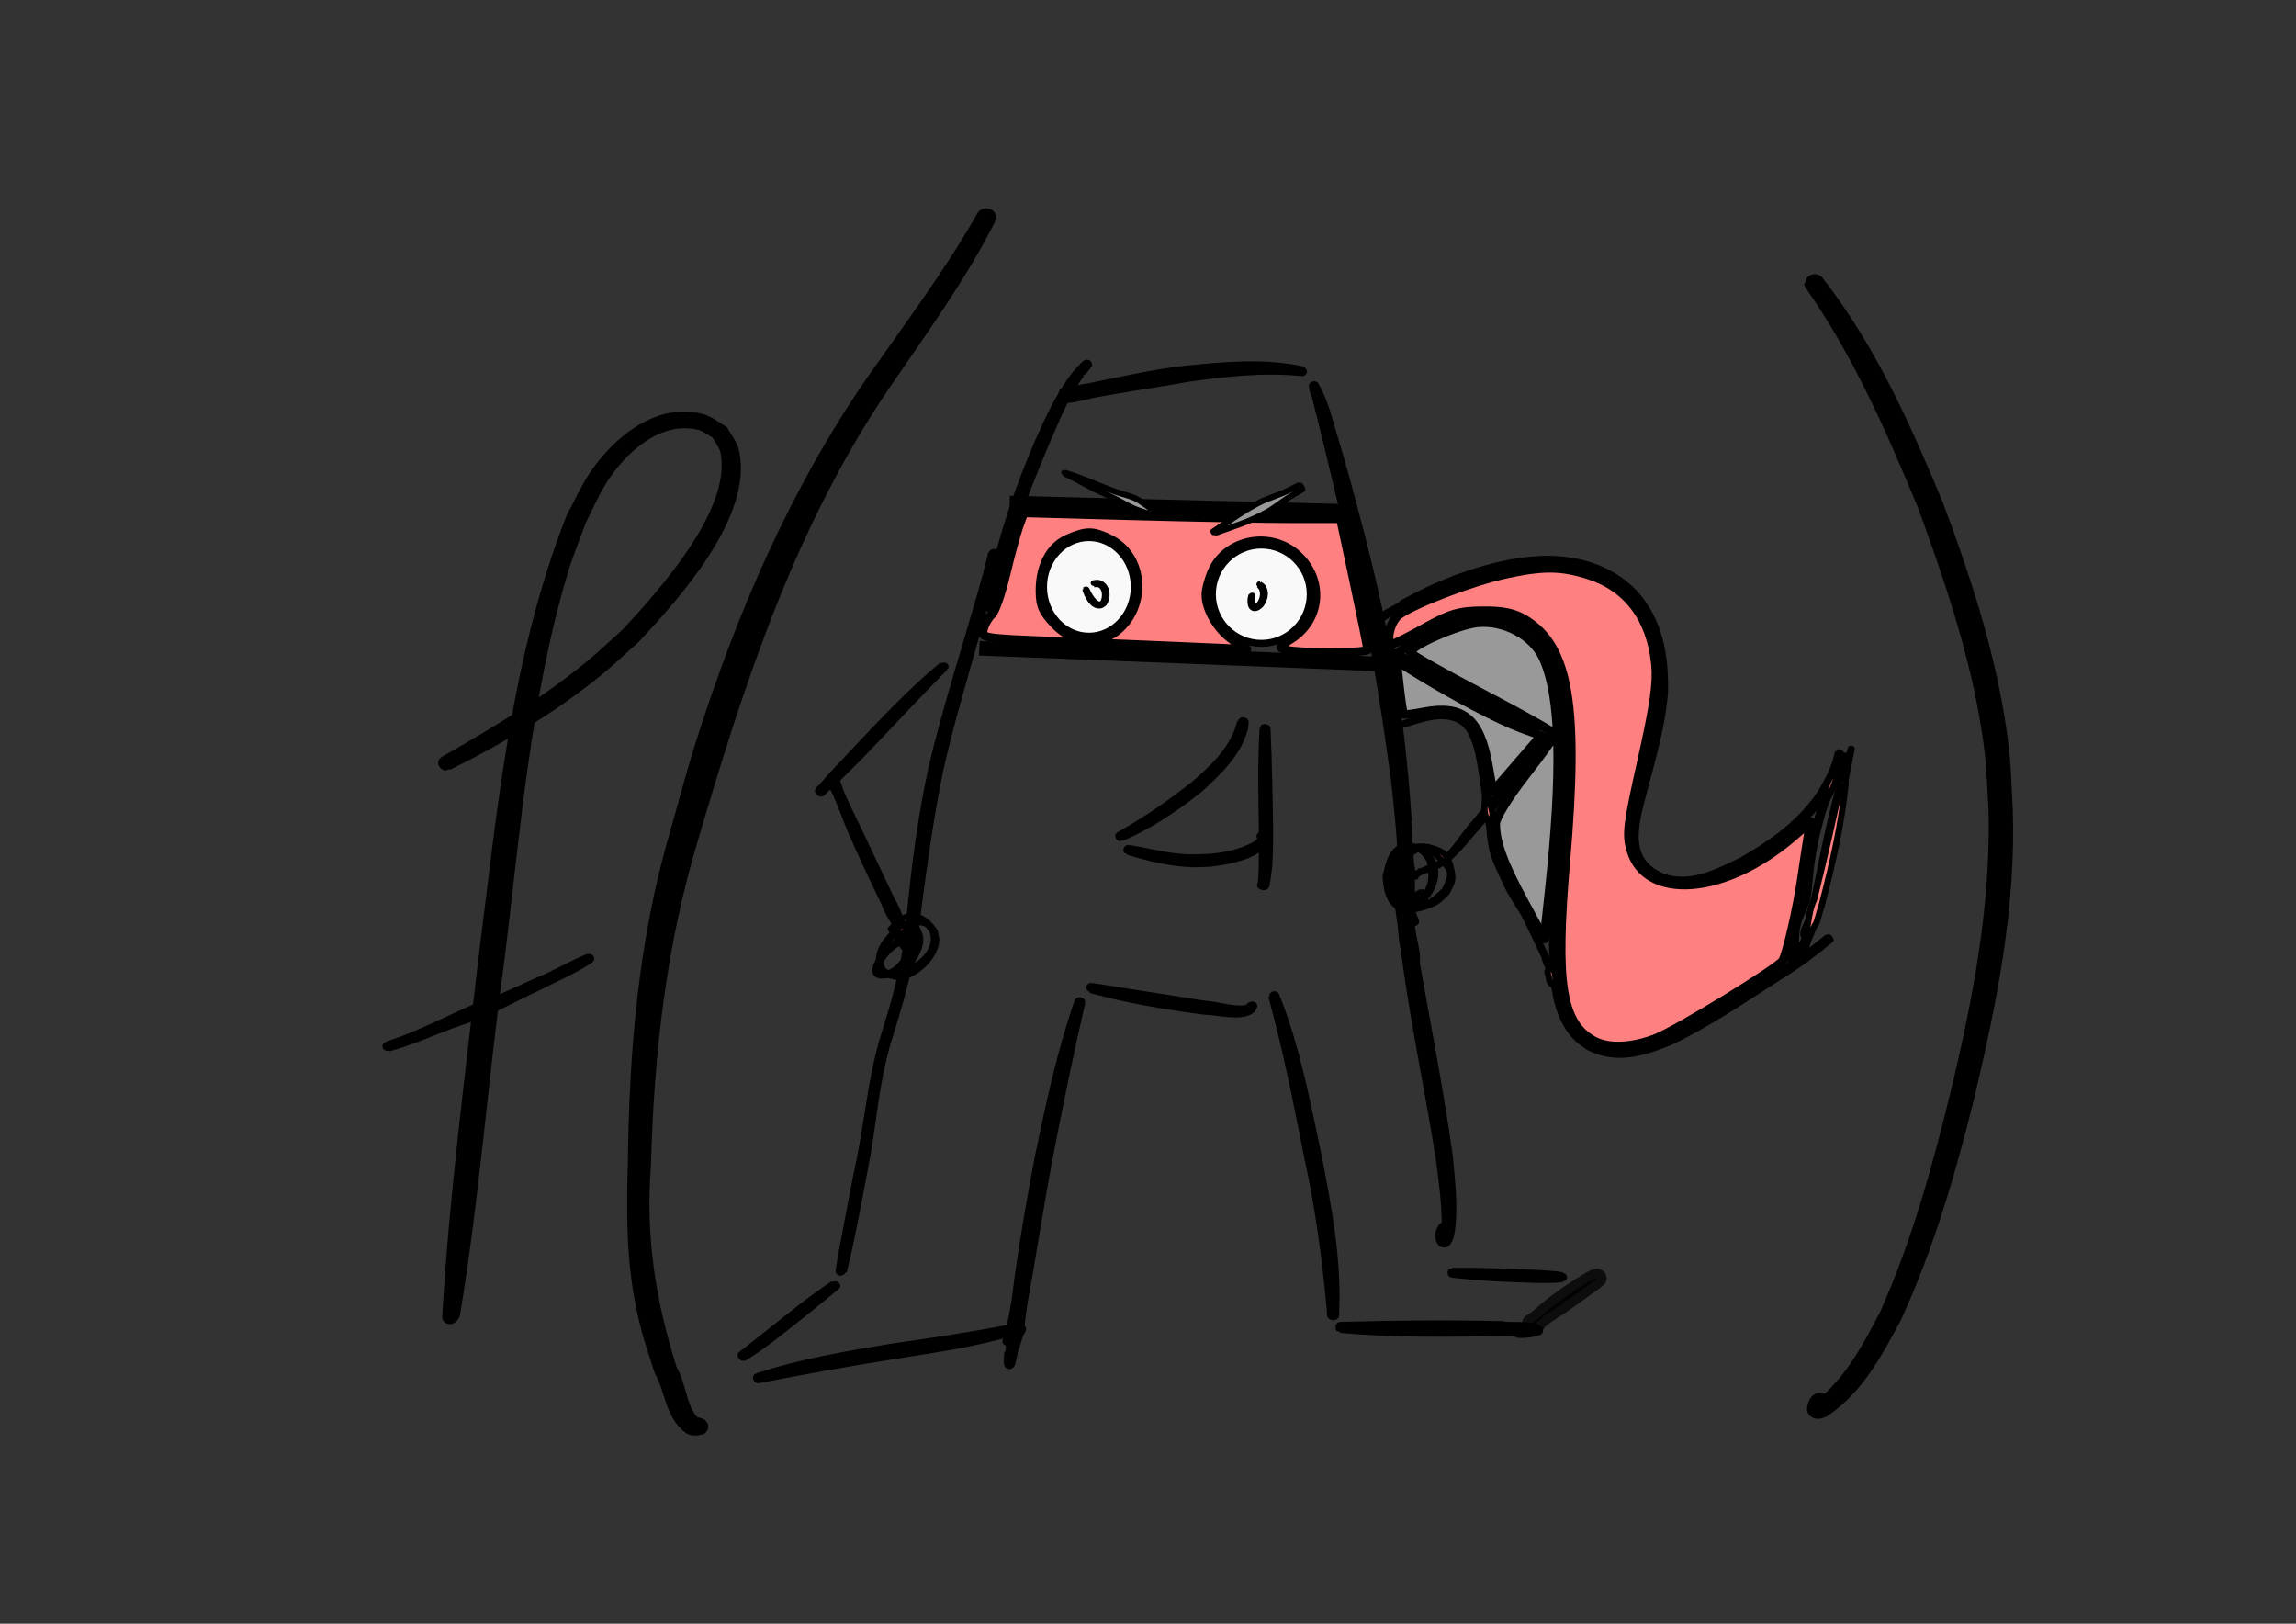 <?xml version="1.0" encoding="UTF-8" standalone="no"?>
<!-- Created with Inkscape (http://www.inkscape.org/) -->

<svg
   width="297mm"
   height="210mm"
   viewBox="0 0 297 210"
   version="1.1"
   id="svg23412"
   inkscape:version="1.2.2 (1:1.2.2+202212051550+b0a8486541)"
   sodipodi:docname="main_qsvt.svg"
   xmlns:inkscape="http://www.inkscape.org/namespaces/inkscape"
   xmlns:sodipodi="http://sodipodi.sourceforge.net/DTD/sodipodi-0.dtd"
   xmlns="http://www.w3.org/2000/svg"
   xmlns:svg="http://www.w3.org/2000/svg">
  <rect x="0" y="0" width="297" height="210" fill="#333333" stroke="none"/>
  <sodipodi:namedview
     id="namedview23414"
     pagecolor="#ffffff"
     bordercolor="#666666"
     borderopacity="1.0"
     inkscape:showpageshadow="2"
     inkscape:pageopacity="0.0"
     inkscape:pagecheckerboard="0"
     inkscape:deskcolor="#d1d1d1"
     inkscape:document-units="mm"
     showgrid="false"
     inkscape:zoom="0.4792789"
     inkscape:cx="471.54173"
     inkscape:cy="462.15262"
     inkscape:window-width="1294"
     inkscape:window-height="704"
     inkscape:window-x="72"
     inkscape:window-y="27"
     inkscape:window-maximized="1"
     inkscape:current-layer="layer1" />
  <defs
     id="defs23409">
    <inkscape:path-effect
       effect="bspline"
       id="path-effect4777"
       is_visible="true"
       lpeversion="1"
       weight="33.333"
       steps="2"
       helper_size="0"
       apply_no_weight="true"
       apply_with_weight="true"
       only_selected="false" />
    <inkscape:path-effect
       effect="bspline"
       id="path-effect4781"
       is_visible="true"
       lpeversion="1"
       weight="33.333"
       steps="2"
       helper_size="0"
       apply_no_weight="true"
       apply_with_weight="true"
       only_selected="false" />
  </defs>
  <g
     inkscape:label="Layer 1"
     inkscape:groupmode="layer"
     id="layer1">
    <g
       id="g5600"
       transform="matrix(1.678,0,0,1.533,-240.252,-41.295)">
      <ellipse
         style="fill:#f9f9f9;fill-opacity:1;fill-rule:evenodd;stroke:#000000;stroke-width:0.485;stroke-dasharray:none;stroke-opacity:1"
         id="path2843-7"
         cx="227.119"
         cy="76.452"
         rx="3.472"
         ry="4.109" />
      <ellipse
         style="fill:#f9f9f9;fill-opacity:1;fill-rule:evenodd;stroke:#000000;stroke-width:0.59;stroke-dasharray:none;stroke-opacity:1"
         id="path2843-5"
         cx="240.412"
         cy="77.07"
         rx="3.799"
         ry="4.148" />
      <path
         style="font-variation-settings:normal;vector-effect:none;fill:none;fill-opacity:1;stroke:#000000;stroke-width:1.23;stroke-linecap:butt;stroke-linejoin:miter;stroke-miterlimit:4;stroke-dasharray:none;stroke-dashoffset:0;stroke-opacity:1;-inkscape-stroke:none;stop-color:#000000"
         d="m 221.015,69.38 c 8.914,0.241 17.828,0.483 26.742,0.724"
         id="path4775"
         inkscape:path-effect="#path-effect4777"
         inkscape:original-d="m 221.01485,69.379754 c 8.91429,0.241615 17.82837,0.482973 26.74223,0.724073" />
      <path
         style="font-variation-settings:normal;vector-effect:none;fill:#4d4d4d;fill-opacity:1;stroke:#000000;stroke-width:1.23;stroke-linecap:butt;stroke-linejoin:miter;stroke-miterlimit:4;stroke-dasharray:none;stroke-dashoffset:0;stroke-opacity:1;-inkscape-stroke:none;stop-color:#000000"
         d="m 218.672,81.626 c 10.223,0.441 20.445,0.881 30.667,1.322"
         id="path4779"
         inkscape:path-effect="#path-effect4781"
         inkscape:original-d="m 218.67224,81.626031 c 10.22252,0.440998 20.44481,0.881736 30.66687,1.322223" />
      <path
         style="fill:#ff8080;fill-opacity:1;stroke:#000000;stroke-width:0.715;stroke-linejoin:round;stroke-miterlimit:4.4;stroke-dasharray:none;stroke-opacity:1"
         d="m 242.272,81.756 c -0.518,-0.153 -0.456,-0.288 0.414,-0.897 2.33,-1.63 2.569,-5.016 0.502,-7.104 -2.036,-2.057 -5.417,-1.367 -6.53,1.332 -0.273,0.663 -0.497,1.57 -0.497,2.015 0,1.285 0.924,3.002 2.065,3.838 l 1.05,0.769 -4.426,-0.213 c -2.434,-0.117 -7.049,-0.324 -10.254,-0.459 -5.735,-0.242 -5.824,-0.258 -5.623,-1.044 0.113,-0.439 0.401,-0.977 0.64,-1.196 0.239,-0.219 0.728,-1.747 1.087,-3.394 0.359,-1.648 0.818,-3.49 1.019,-4.093 l 0.367,-1.097 8.402,0.249 c 4.621,0.137 10.123,0.249 12.226,0.249 h 3.824 l 1.048,5.375 c 0.577,2.956 1.045,5.502 1.04,5.657 -0.008,0.303 -5.339,0.316 -6.355,0.015 z m -13.51,-1.231 c 0.462,-0.202 1.135,-0.924 1.496,-1.603 1.258,-2.374 0.562,-5.379 -1.509,-6.509 -1.299,-0.709 -1.82,-0.715 -3.232,-0.036 -1.35,0.649 -2.142,2.272 -2.142,4.386 0,1.277 0.205,1.801 1.115,2.847 1.189,1.368 2.564,1.662 4.274,0.915 z"
         id="path4921" />
      <path
         style="fill:#ff8080;fill-opacity:1;stroke:#000000;stroke-width:0.708;stroke-linejoin:round;stroke-miterlimit:4.4;stroke-dasharray:none;stroke-opacity:1"
         id="path5124"
         d="m 215.889,83.109 c -2.422,2.201 -4.592,4.741 -6.765,7.254 -0.844,1.012 -1.737,1.975 -2.54,3.032 -0.077,0.101 -0.284,0.208 -0.215,0.317 0.043,0.069 0.302,-0.224 0.631,-0.571 0.204,-0.257 1.324,-1.439 0.844,-1.049 -0.005,0.042 -0.585,0.596 -0.289,0.367 0.043,-0.05 0.086,-0.101 0.13,-0.15 7.2e-4,-0.001 -0.011,-0.015 -0.012,-0.014 v 0 c -0.044,0.049 -0.089,0.097 -0.134,0.145 -0.206,0.334 0.291,-0.318 0.327,-0.323 0.351,-0.542 -0.707,0.713 -0.935,0.942 -0.309,0.369 -0.571,0.659 -0.511,0.711 0.093,0.081 0.192,-0.153 0.282,-0.238 0.943,-0.894 1.808,-1.892 2.698,-2.853 2.19,-2.491 4.336,-5.032 6.55,-7.495 0.005,-0.005 -0.055,-0.081 -0.06,-0.076 z" />
      <path
         style="fill:#ff8080;fill-opacity:1;stroke:#000000;stroke-width:0.708;stroke-linejoin:round;stroke-miterlimit:4.4;stroke-dasharray:none;stroke-opacity:1"
         id="path5126"
         d="m 207.272,92.974 c 0.146,0.291 0.313,0.57 0.438,0.874 0.428,1.04 0.761,2.128 1.173,3.176 0.806,2.047 1.679,4.053 2.569,6.053 0.292,0.992 0.943,1.79 1.282,2.756 0.078,0.223 0.061,0.478 0.113,0.711 0.015,0.066 0.033,0.207 0.086,0.178 0.535,-0.297 0.136,-0.388 -0.033,-0.475 -0.237,-0.579 -0.608,-1.129 -0.616,-1.788 4.4e-4,-0.004 -0.049,-0.011 -0.049,-0.007 v 0 c -0.012,0.673 0.316,1.254 0.597,1.824 0.037,0.178 -0.021,0.433 0.112,0.534 0.339,0.26 0.529,-0.171 0.427,-0.402 -0.105,-0.236 -0.297,-0.41 -0.407,-0.644 -0.426,-0.907 -0.619,-1.944 -1.124,-2.808 -0.866,-2.012 -1.746,-4.016 -2.61,-6.029 -0.448,-1.043 -0.936,-2.063 -1.343,-3.128 -0.114,-0.299 -0.19,-0.616 -0.285,-0.924 -0.007,-0.027 -0.335,0.072 -0.328,0.099 z" />
      <path
         style="fill:#ff8080;fill-opacity:1;stroke:#000000;stroke-width:0.485;stroke-linejoin:round;stroke-miterlimit:4.4;stroke-dasharray:none;stroke-opacity:1"
         id="path5128"
         d="m 212.967,105.825 c -0.695,0.333 -0.213,0.029 -0.891,0.751 -0.693,0.738 -1.197,1.106 -1.441,2.21 0.045,0.114 0.051,0.262 0.135,0.342 0.473,0.448 2.093,-0.374 2.454,-0.731 0.21,-0.208 0.32,-0.521 0.48,-0.782 0.293,-0.609 0.563,-1.259 0.303,-1.952 -0.074,-0.196 -0.138,-0.428 -0.294,-0.546 -0.308,-0.233 -0.906,-0.035 -1.2,0.023 -0.717,0.785 -1.634,1.666 -1.572,2.94 0.012,0.247 0.06,0.513 0.192,0.709 0.143,0.213 0.39,0.296 0.586,0.444 0.281,0.045 0.561,0.165 0.843,0.135 1.179,-0.127 2.632,-1.594 2.775,-2.985 0.03,-0.289 -0.07,-0.576 -0.105,-0.864 -0.455,-0.764 -1.162,-1.464 -2.05,-1.271 -0.565,0.123 -0.946,0.647 -1.333,1.064 -0.008,0.008 0.09,0.144 0.099,0.136 v 0 c 0.194,-0.149 0.367,-0.345 0.583,-0.448 0.467,-0.224 1.648,-0.391 2.108,-0.075 0.194,0.133 0.294,0.394 0.441,0.591 0.031,0.261 0.124,0.522 0.093,0.783 -0.172,1.481 -1.517,2.355 -2.65,2.686 -0.248,0.072 -0.508,0.068 -0.763,0.103 -0.167,-0.106 -0.381,-0.147 -0.501,-0.318 -0.565,-0.805 0.187,-2.418 0.79,-2.895 0.176,-0.14 0.409,-0.143 0.614,-0.215 0.158,-0.06 0.308,-0.165 0.474,-0.181 0.005,-5.1e-4 0.708,0.189 0.719,0.203 0.432,0.507 -0.078,1.35 -0.324,1.743 -0.202,0.173 -0.416,0.33 -0.606,0.519 -0.204,0.203 -0.362,0.466 -0.576,0.655 -0.276,0.244 -1.113,0.848 -1.518,0.512 -0.074,-0.062 -0.075,-0.193 -0.112,-0.289 0.226,-0.802 0.813,-1.664 1.436,-2.122 0.299,-0.22 0.689,-0.242 0.963,-0.524 0.022,-0.012 -0.129,-0.364 -0.15,-0.351 z" />
      <path
         style="fill:#ff8080;fill-opacity:1;stroke:#000000;stroke-width:0.485;stroke-linejoin:round;stroke-miterlimit:4.4;stroke-dasharray:none;stroke-opacity:1"
         id="path5130"
         d="m 250.071,81.958 c 0.17,0.025 0.35,0.005 0.51,0.075 0.144,0.063 1.636,1.092 1.644,1.097 1.295,0.887 2.594,1.753 3.91,2.598 1.364,0.821 2.758,1.588 4.209,2.187 0.438,0.181 0.964,0.4 1.445,0.423 -0.421,-0.194 -0.874,-0.27 -1.316,-0.381 -0.003,-2.15e-4 -0.003,0.019 -0.003,0.019 v 0 c 0.401,0.224 0.885,0.289 1.321,0.324 -0.45,-0.255 -0.935,-0.451 -1.393,-0.684 -1.407,-0.713 -2.789,-1.49 -4.16,-2.289 -1.33,-0.79 -2.628,-1.632 -3.946,-2.447 -0.317,-0.196 -0.635,-0.391 -0.957,-0.576 -0.24,-0.138 -0.5,-0.231 -0.727,-0.395 -0.167,-0.12 -0.295,-0.3 -0.443,-0.45 -0.031,-0.008 -0.125,0.491 -0.095,0.499 z" />
      <path
         style="fill:#ff8080;fill-opacity:1;stroke:#000000;stroke-width:0.485;stroke-linejoin:round;stroke-miterlimit:4.4;stroke-dasharray:none;stroke-opacity:1"
         id="path5132"
         d="m 262.775,88.599 c -2.059,2.493 -3.975,5.137 -5.923,7.744 -1.085,1.292 -1.876,3.15 -3.408,3.816 -0.251,-0.047 -0.926,0.461 -1.126,0.47 -0.337,0.014 -0.112,-0.204 -0.268,-0.021 0.358,0.222 0.479,0.039 0.766,-0.21 0.003,-0.003 -0.037,-0.06 -0.041,-0.057 v 0 c -0.194,0.185 -0.459,0.265 -0.472,0.575 0.012,-0.08 -0.008,-0.176 0.036,-0.238 0.114,-0.159 0.952,-0.339 1.138,-0.433 1.569,-0.622 2.539,-2.302 3.651,-3.619 1.971,-2.588 3.898,-5.222 5.706,-7.964 0.003,-0.005 -0.056,-0.067 -0.06,-0.062 z" />
      <path
         style="fill:#ff8080;fill-opacity:1;stroke:#000000;stroke-width:0.485;stroke-linejoin:round;stroke-miterlimit:4.4;stroke-dasharray:none;stroke-opacity:1"
         id="path5134"
         d="m 251.896,99.923 c -0.885,0.432 -1.713,1.923 -1.051,2.994 0.141,0.228 0.371,0.363 0.557,0.544 0.225,0.029 0.456,0.154 0.674,0.086 0.25,-0.079 0.446,-0.307 0.643,-0.5 0.637,-0.623 1.143,-1.597 1.088,-2.6 -0.018,-0.325 -0.164,-0.624 -0.246,-0.936 -0.158,-0.236 -0.275,-0.519 -0.475,-0.708 -0.201,-0.189 -0.452,-0.304 -0.699,-0.397 -0.637,-0.239 -1.07,-0.29 -1.603,0.318 -0.486,0.554 -0.614,1.438 -0.786,2.145 0.079,1.218 0.275,2.524 1.547,2.833 0.501,0.122 1.889,-0.364 2.31,-0.641 0.322,-0.212 0.566,-0.55 0.849,-0.825 0.136,-0.344 0.355,-0.659 0.409,-1.032 0.052,-0.363 -0.02,-0.742 -0.105,-1.097 -0.257,-1.079 -0.483,-1.3 -1.464,-1.639 -0.783,-0.27 -1.358,-0.065 -2.134,0.072 -0.271,0.281 -0.622,0.486 -0.814,0.843 -0.317,0.588 -0.447,2.459 0.022,3.034 0.219,0.268 0.536,0.458 0.853,0.506 0.268,0.041 0.52,-0.171 0.78,-0.257 0.207,-0.129 0.414,-0.257 0.621,-0.386 0.009,-0.006 -0.065,-0.147 -0.073,-0.141 v 0 c -0.192,0.119 -0.385,0.238 -0.577,0.358 -0.615,-0.102 -1.352,-0.127 -1.654,-0.922 -0.407,-1.074 0.525,-1.78 1.081,-2.399 0.284,-0.194 0.531,-0.497 0.853,-0.582 0.807,-0.212 1.098,0.159 1.621,0.707 0.994,1.041 1.078,1.346 0.434,2.738 -0.621,0.595 -0.977,1.107 -1.847,1.225 -0.751,0.102 -2.041,-0.421 -2.396,-1.263 -0.134,-0.318 -0.082,-0.701 -0.123,-1.052 0.081,-0.35 0.089,-0.734 0.244,-1.049 0.246,-0.5 1.389,-1.352 1.917,-1.327 0.538,0.025 0.761,0.549 1.042,0.954 0.179,0.995 0.272,1.793 -0.23,2.705 -0.418,0.759 -0.864,0.907 -1.594,0.78 -0.104,-0.063 -0.235,-0.088 -0.312,-0.19 -0.643,-0.849 0.162,-2.075 0.775,-2.571 0.02,-0.011 -0.117,-0.341 -0.137,-0.33 z" />
      <path
         style="fill:#ff8080;fill-opacity:1;stroke:#000000;stroke-width:0.485;stroke-linejoin:round;stroke-miterlimit:4.4;stroke-dasharray:none;stroke-opacity:1"
         id="path5136"
         d="m 250.42,82.972 c 0.363,-0.366 0.632,-0.847 1.004,-1.201 1.176,-1.121 2.626,-1.829 4.043,-2.427 2.079,-0.661 3.664,-0.389 5.547,0.759 1.471,1.205 2.015,3.155 2.403,5.09 0.376,2.463 0.332,4.978 0.284,7.468 -0.043,2.825 -0.377,5.626 -0.63,8.432 -0.271,2.826 -0.318,5.672 -0.14,8.506 0.205,1.897 0.674,3.848 1.998,5.13 0.233,0.225 0.501,0.396 0.752,0.594 2.101,1.163 4.106,0.49 6.169,-0.408 3.041,-1.573 5.837,-3.688 8.68,-5.676 1.333,-0.877 2.561,-1.918 3.766,-3.006 0.017,-0.016 -0.178,-0.291 -0.195,-0.275 v 0 c -1.198,1.084 -2.434,2.081 -3.772,2.93 -2.836,1.967 -5.605,4.091 -8.595,5.741 -1.933,0.889 -4.003,1.643 -5.987,0.503 -0.219,-0.17 -0.455,-0.314 -0.657,-0.51 -1.293,-1.255 -1.732,-3.148 -1.908,-5.004 -0.169,-2.819 -0.129,-5.65 0.156,-8.459 0.263,-2.813 0.543,-5.627 0.598,-8.459 0.056,-2.51 0.075,-5.043 -0.315,-7.524 -0.418,-2.028 -1.017,-4.012 -2.555,-5.276 -0.26,-0.162 -0.509,-0.349 -0.779,-0.486 -1.558,-0.791 -3.289,-0.825 -4.915,-0.32 -1.971,0.803 -3.73,1.895 -5.192,3.643 -0.014,0.02 0.227,0.253 0.241,0.233 z" />
      <path
         style="fill:#ff8080;fill-opacity:1;stroke:#000000;stroke-width:0.485;stroke-linejoin:round;stroke-miterlimit:4.4;stroke-dasharray:none;stroke-opacity:1"
         id="path5138"
         d="m 249.416,79.385 c 1.845,-1.471 3.958,-2.396 6.046,-3.31 2.605,-0.949 5.342,-1.808 8.104,-1.594 0.45,0.035 0.895,0.137 1.342,0.205 1.736,0.419 3.36,1.29 4.499,2.897 0.206,0.291 0.38,0.611 0.571,0.917 1.152,2.158 1.351,4.253 1.313,6.728 -0.4,3.39 -1.348,6.645 -2.011,9.97 -0.268,1.596 -0.449,3.423 0.572,4.745 0.184,0.238 0.415,0.422 0.622,0.633 2.424,1.621 4.843,0.453 7.192,-0.741 2.428,-1.485 4.76,-3.353 6.25,-6.074 0.227,-0.415 0.4,-0.865 0.6,-1.298 0.449,-1.418 0.287,-0.736 0.518,-2.037 0.003,-0.013 -0.154,-0.073 -0.158,-0.06 v 0 c -0.284,1.239 -0.099,0.589 -0.586,1.938 -0.583,1.174 -0.683,1.494 -1.481,2.568 -1.458,1.963 -3.359,3.372 -5.311,4.599 -1.874,1.017 -4.115,2.267 -6.222,1.365 -0.255,-0.109 -0.486,-0.284 -0.728,-0.426 -0.184,-0.178 -0.39,-0.329 -0.552,-0.533 -1.018,-1.283 -0.773,-3.038 -0.466,-4.581 0.744,-3.32 1.754,-6.593 1.998,-10.03 0.018,-2.459 -0.221,-4.714 -1.358,-6.858 -0.194,-0.314 -0.368,-0.645 -0.581,-0.942 -1.201,-1.671 -2.866,-2.64 -4.683,-3.111 -0.459,-0.078 -0.914,-0.192 -1.376,-0.235 -2.8,-0.256 -5.588,0.566 -8.21,1.605 -1.323,0.602 -1.605,0.696 -2.864,1.401 -2.516,1.41 0.034,0.035 -2.054,1.287 -1.702,1.02 0.042,-0.141 -1.166,0.68 -0.018,0.015 0.162,0.306 0.18,0.291 z" />
      <path
         style="fill:#ff8080;fill-opacity:1;stroke:#000000;stroke-width:0.485;stroke-linejoin:round;stroke-miterlimit:4.4;stroke-dasharray:none;stroke-opacity:1"
         id="path5140"
         d="m 285.873,90.083 c -1.268,3.983 -1.988,8.177 -2.763,12.317 -0.236,1.076 -0.388,2.187 -0.731,3.23 -0.046,0.139 -0.169,0.461 -0.151,0.139 0.048,-0.422 0.238,-0.765 0.43,-1.117 0.003,-0.005 -0.055,-0.049 -0.058,-0.044 v 0 c -0.191,0.363 -0.377,0.724 -0.4,1.159 0.041,0.294 0.159,0.168 0.286,-0.075 0.501,-0.964 0.681,-2.104 0.978,-3.156 0.92,-4.114 1.732,-8.257 2.455,-12.424 0.003,-0.004 -0.043,-0.032 -0.045,-0.028 z" />
      <path
         style="fill:#ff8080;fill-opacity:1;stroke:#000000;stroke-width:0.485;stroke-linejoin:round;stroke-miterlimit:4.4;stroke-dasharray:none;stroke-opacity:1"
         id="path5142"
         d="m 251.378,88.082 c 1.265,-0.412 2.728,-1.044 4.042,-0.502 0.233,0.096 0.433,0.278 0.65,0.417 0.15,0.205 0.329,0.387 0.45,0.616 0.713,1.342 0.88,3.551 1.106,5.097 0.107,0.61 -0.083,1.255 0.022,1.865 0.053,0.309 0.231,0.575 0.3,0.88 0.059,0.259 0.053,0.532 0.082,0.797 0.091,0.839 0.056,0.563 0.196,1.363 0.229,1.015 0.684,1.93 1.068,2.874 0.375,0.906 0.904,1.709 1.364,2.557 0.493,1.051 0.937,2.134 1.407,3.2 0.492,1.181 -0.026,-0.132 0.334,0.983 0.042,0.13 0.139,0.239 0.153,0.377 0.011,0.113 -0.076,0.216 -0.081,0.33 -0.005,0.127 0.067,0.242 0.092,0.365 0.034,0.196 0.021,0.422 0.149,0.572 0.187,0.34 0.435,0.018 0.567,-0.192 0.003,-0.003 -0.027,-0.045 -0.03,-0.043 v 0 c -0.463,0.167 0.043,0.162 -0.118,0.034 -0.048,-0.105 -0.042,-0.263 -0.055,-0.391 -0.098,-0.719 -0.054,-0.203 -0.355,-0.714 -0.067,-0.114 -0.063,-0.268 -0.114,-0.393 -0.064,-0.157 -0.154,-0.299 -0.231,-0.449 -0.068,-0.171 -0.136,-0.342 -0.204,-0.514 -0.463,-1.075 -0.921,-2.154 -1.43,-3.201 -0.455,-0.848 -0.985,-1.648 -1.364,-2.546 -0.377,-0.934 -0.824,-1.844 -1.032,-2.854 -0.109,-0.677 -0.262,-1.46 -0.237,-2.15 0.011,-0.295 0.139,-0.579 0.127,-0.874 -0.007,-0.163 -0.387,-1.735 -0.421,-1.879 -0.216,-1.576 -0.387,-3.832 -1.154,-5.179 -0.15,-0.264 -0.363,-0.472 -0.545,-0.709 -0.23,-0.147 -0.443,-0.337 -0.69,-0.44 -1.35,-0.565 -2.824,0.057 -4.089,0.604 -0.006,0.003 0.034,0.101 0.04,0.098 z" />
      <path
         style="fill:#ff8080;fill-opacity:1;stroke:#000000;stroke-width:0.485;stroke-linejoin:round;stroke-miterlimit:4.4;stroke-dasharray:none;stroke-opacity:1"
         id="path5144"
         d="m 285.227,90.621 c -0.35,0.824 -0.884,1.581 -1.186,2.43 -0.144,0.404 -0.204,0.842 -0.311,1.261 -0.757,2.954 0.082,-0.451 -0.652,2.561 -0.41,1.708 -0.528,3.47 -0.584,5.231 -0.02,0.828 -0.39,1.539 -0.66,2.282 -0.186,0.576 -0.266,1.19 -0.259,1.803 0.006,0.235 0.069,0.466 0.054,0.701 -0.186,-0.037 -0.185,0.249 -0.187,0.395 -0.009,0.156 -0.086,0.21 -0.049,0.376 0,0.003 0.003,0.006 0.003,0.01 0.06,-0.06 0.12,-0.119 0.18,-0.179 0.003,-0.003 -0.031,-0.025 -0.032,-0.023 v 0 c 0.003,0.061 0.003,0.122 0.005,0.184 -1.4e-4,5.2e-4 0,7.7e-4 0,10e-4 -0.006,-0.15 -0.08,-0.22 -0.085,-0.366 0.003,-0.165 -0.008,-0.397 0.183,-0.392 0.02,-0.233 -0.018,-0.467 -0.025,-0.701 0.003,-0.603 0.086,-1.209 0.275,-1.774 0.28,-0.747 0.645,-1.467 0.688,-2.299 0.136,-1.735 0.322,-3.467 0.725,-5.152 0.228,-0.958 0.348,-1.6 0.694,-2.511 0.148,-0.388 0.362,-0.74 0.507,-1.13 0.312,-0.841 0.462,-1.771 0.927,-2.538 0.01,-0.017 -0.198,-0.186 -0.208,-0.169 z" />
      <path
         style="fill:#ff8080;fill-opacity:1;stroke:#000000;stroke-width:0.485;stroke-linejoin:round;stroke-miterlimit:4.4;stroke-dasharray:none;stroke-opacity:1"
         id="path5146"
         d="m 285.122,92.883 c -0.675,3.333 -1.347,6.665 -2.11,9.975 -0.442,1.001 -0.406,2.149 -0.702,3.192 -0.1,0.353 -0.28,0.67 -0.427,1.001 -0.148,0.332 -0.394,0.927 -0.514,0.893 0.235,0.08 0.071,-0.142 0.246,-0.264 -0.319,-0.163 -0.188,-0.041 -0.272,0.191 0.182,0.12 0.225,0.081 0.346,-0.161 0.003,-0.003 -0.035,-0.035 -0.037,-0.032 v 0 c -0.185,0.251 -0.197,0.145 -0.025,0.464 0.009,0.017 0.028,-0.074 0.029,-0.051 0.153,-0.325 0.121,-0.573 -0.173,-0.781 -0.184,0.109 -0.369,0.539 -0.238,0.781 0.058,0.106 0.163,0.165 0.245,0.248 0.73,-0.291 0.847,-1.447 1.111,-2.144 1.092,-2.884 0.128,0.31 1.058,-3.069 0.787,-3.331 1.497,-6.703 1.797,-10.145 0.006,-0.027 -0.328,-0.126 -0.334,-0.099 z" />
      <path
         style="fill:#ff8080;fill-opacity:1;stroke:#000000;stroke-width:0.715;stroke-linejoin:round;stroke-miterlimit:4.4;stroke-dasharray:none;stroke-opacity:1"
         d="m 266.028,114.737 c -2.489,-1.471 -2.977,-4.859 -2.172,-15.074 1.034,-13.124 0.268,-18.167 -3.106,-20.448 -0.851,-0.575 -1.695,-0.77 -3.279,-0.755 -1.81,0.017 -2.479,0.231 -4.415,1.414 -1.255,0.767 -2.398,1.394 -2.539,1.394 -0.581,0 -0.21,-1.88 0.481,-2.438 1.162,-0.938 5.6,-2.799 8.139,-3.413 2.929,-0.709 4.349,-0.706 6.458,0.015 3.068,1.048 4.88,3.672 5.23,7.576 0.139,1.555 -0.105,3.416 -1.059,8.078 -1.11,5.419 -1.199,6.217 -0.847,7.567 1.133,4.349 7.217,3.829 12.429,-1.062 l 1.416,-1.329 -0.194,1.272 c -0.106,0.7 -0.328,2.29 -0.493,3.535 -0.323,2.443 -1.136,6.318 -1.446,6.896 -0.333,0.619 -8.053,5.801 -9.744,6.54 -1.861,0.813 -3.723,0.902 -4.858,0.23 z"
         id="path5148" />
      <path
         style="fill:#999999;fill-opacity:1;stroke:#000000;stroke-width:0.715;stroke-linejoin:round;stroke-miterlimit:4.4;stroke-dasharray:none;stroke-opacity:1"
         d="m 260.66,103.016 c -1.59,-3.199 -2.205,-5.028 -2.205,-6.564 0,-0.496 0.959,-2.202 2.295,-4.082 1.262,-1.776 2.291,-3.346 2.286,-3.488 -0.005,-0.142 -2.513,-1.69 -5.574,-3.44 -3.061,-1.75 -5.565,-3.307 -5.565,-3.461 0,-0.564 3.701,-2.341 5.188,-2.492 2.067,-0.209 4.261,1.067 5.058,2.943 1.359,3.197 1.504,9.394 0.465,19.865 l -0.384,3.868 z"
         id="path5150" />
      <path
         style="fill:#999999;fill-opacity:1;stroke:#000000;stroke-width:0.715;stroke-linejoin:round;stroke-miterlimit:4.4;stroke-dasharray:none;stroke-opacity:1"
         d="m 257.884,91.494 c -0.64,-3.96 -1.95,-5.144 -4.975,-4.498 -0.796,0.17 -1.492,0.258 -1.547,0.195 -0.054,-0.063 -0.2,-1.099 -0.323,-2.303 l -0.224,-2.189 1.77,1.189 c 2.84,1.908 6.241,3.853 7.88,4.507 l 1.519,0.606 -1.869,2.368 -1.869,2.368 z"
         id="path5221" />
      <path
         style="fill:#999999;fill-opacity:1;stroke:#000000;stroke-width:0.485;stroke-linejoin:round;stroke-miterlimit:4.4;stroke-dasharray:none;stroke-opacity:1"
         id="path5286"
         d="m 226.862,76.673 c 0.142,0.511 0.562,1.504 1.171,1.344 0.091,-0.024 0.159,-0.111 0.238,-0.166 0.346,-0.552 0.265,-1.54 -0.406,-1.742 -0.118,-0.035 -0.243,0.012 -0.365,0.019 -0.007,0.001 0.009,0.116 0.016,0.115 v 0 c 0.105,-0.005 0.213,-0.041 0.316,-0.015 0.589,0.149 0.649,1.059 0.393,1.545 -0.065,0.048 -0.119,0.127 -0.195,0.144 -0.491,0.112 -0.944,-0.849 -1.111,-1.249 -4.4e-4,-0.005 -0.058,0.001 -0.058,0.006 z" />
      <path
         style="fill:#999999;fill-opacity:1;stroke:#000000;stroke-width:0.485;stroke-linejoin:round;stroke-miterlimit:4.4;stroke-dasharray:none;stroke-opacity:1"
         id="path5288"
         d="m 239.662,77.159 c -0.139,0.372 -0.139,1.353 0.442,1.034 0.097,-0.053 0.172,-0.148 0.258,-0.222 0.292,-0.429 0.463,-1.06 0.14,-1.544 -0.058,-0.086 -0.149,-0.134 -0.224,-0.201 -0.005,-0.003 -0.036,0.073 -0.031,0.075 v 0 c 0.443,0.425 0.358,1.077 0.051,1.583 -0.703,0.721 -0.661,-0.071 -0.585,-0.704 0.003,-0.004 -0.051,-0.026 -0.052,-0.022 z" />
      <path
         style="fill:#999999;fill-opacity:1;stroke:#000000;stroke-width:0.485;stroke-linejoin:round;stroke-miterlimit:4.4;stroke-dasharray:none;stroke-opacity:1"
         id="path5290"
         d="m 236.798,71.93 c 1.432,-0.566 2.873,-1.037 4.208,-1.888 0.492,-0.314 0.933,-0.722 1.412,-1.06 0.373,-0.263 0.761,-0.496 1.141,-0.744 0.024,-0.016 -0.171,-0.403 -0.194,-0.387 v 0 c -1.708,0.905 -0.783,0.457 -2.785,1.315 -1.375,0.702 -2.577,1.69 -3.85,2.594 -0.011,0.005 0.057,0.176 0.067,0.171 z" />
      <path
         style="fill:#999999;fill-opacity:1;stroke:#000000;stroke-width:0.485;stroke-linejoin:round;stroke-miterlimit:4.4;stroke-dasharray:none;stroke-opacity:1"
         id="path5292"
         d="m 225.236,66.885 c 0.796,0.382 1.54,0.888 2.317,1.313 0.498,0.272 1.012,0.505 1.512,0.775 0.507,0.274 0.989,0.608 1.505,0.857 0.406,0.196 0.837,0.316 1.255,0.474 0.028,0.008 0.125,-0.442 0.097,-0.45 v 0 c -0.402,-0.286 -0.775,-0.636 -1.207,-0.859 -0.496,-0.257 -1.04,-0.365 -1.554,-0.569 -1.311,-0.52 -2.58,-1.189 -3.918,-1.618 -0.005,-7.67e-4 -0.013,0.078 -0.008,0.078 z" />
      <path
         style="fill:#999999;fill-opacity:1;stroke:#000000;stroke-width:1.2;stroke-linejoin:round;stroke-miterlimit:4.4;stroke-dasharray:none;stroke-opacity:1"
         id="path5298"
         d="m 177.593,91.352 c 4.099,-2.234 8.056,-4.794 11.543,-7.914 0.984,-0.88 1.894,-1.84 2.841,-2.759 3.103,-3.61 8.631,-10.385 7.589,-15.595 -0.123,-0.615 -0.54,-1.133 -0.81,-1.699 -0.517,-0.312 -0.97,-0.768 -1.55,-0.935 -3.422,-0.988 -6.501,2.151 -8.068,4.73 -0.67,1.103 -1.148,2.311 -1.722,3.467 -4.28,11.895 -5.301,24.704 -6.757,37.181 -1.04,9.967 -2.238,19.934 -2.777,29.946 -0.006,0.091 -0.012,0.182 -0.017,0.273 -8e-4,0.002 0.026,0.013 0.027,0.011 v 0 c 0.05,-0.083 0.1,-0.166 0.15,-0.249 1.507,-9.883 2.154,-19.886 3.412,-29.801 1.229,-10.876 2.02,-22.363 4.931,-32.947 0.393,-1.427 0.923,-2.812 1.384,-4.219 0.544,-1.153 0.995,-2.354 1.632,-3.458 1.485,-2.573 4.373,-5.639 7.748,-4.763 0.528,0.137 0.947,0.54 1.421,0.81 0.249,0.54 0.643,1.035 0.747,1.62 0.896,5.03 -4.665,11.809 -7.628,15.332 -0.937,0.917 -1.839,1.87 -2.811,2.75 -3.46,3.132 -7.374,5.699 -11.32,8.165 -0.003,0.003 0.033,0.056 0.037,0.054 z" />
      <path
         style="fill:#999999;fill-opacity:1;stroke:#000000;stroke-width:0.8;stroke-linejoin:round;stroke-miterlimit:4.4;stroke-dasharray:none;stroke-opacity:1"
         id="path5300"
         d="m 173.08,115.251 c 1.643,-0.487 3.183,-1.247 4.763,-1.896 0.775,-0.318 1.582,-0.562 2.341,-0.916 1.534,-0.717 2.986,-1.598 4.497,-2.363 1.306,-0.734 2.698,-1.361 3.906,-2.26 0.002,-10e-4 -0.013,-0.024 -0.015,-0.023 v 0 c -1.372,0.615 -2.636,1.463 -4.018,2.06 -2.981,1.482 -1.445,0.77 -4.613,2.128 -2.283,1.089 -4.48,2.381 -6.881,3.219 -0.003,0.002 0.017,0.054 0.021,0.052 z" />
      <path
         style="fill:#999999;fill-opacity:1;stroke:#000000;stroke-width:1.47;stroke-linejoin:round;stroke-miterlimit:4.4;stroke-dasharray:none;stroke-opacity:1"
         id="path5302"
         d="m 219.193,45.245 c -2.496,4.82 -5.577,9.305 -8.5,13.871 -5.97,9.451 -10.066,19.935 -13.172,30.64 -0.712,2.455 -1.299,4.946 -1.948,7.419 -2.472,9.162 -3.17,18.568 -3.26,28.006 -0.115,3.968 -0.114,7.938 0.612,11.855 0.433,2.338 0.773,3.289 1.434,5.548 0.745,1.308 0.818,3.66 2.15,4.671 0.142,0.107 0.354,0.03 0.531,0.045 0.003,-2e-4 8e-4,-0.051 -0.003,-0.05 v 0 c -0.143,-0.012 -0.322,0.06 -0.43,-0.035 -1.235,-1.095 -1.201,-3.345 -1.957,-4.663 -1.682,-5.814 -2.449,-11.252 -2.026,-17.326 0.23,-9.376 1.17,-18.708 3.703,-27.779 3.545,-13.163 7.492,-26.4 14.73,-38.08 2.874,-4.604 5.914,-9.153 8.188,-14.094 0.002,-0.004 -0.051,-0.029 -0.052,-0.026 z" />
      <path
         style="fill:#999999;fill-opacity:1;stroke:#000000;stroke-width:1.47;stroke-linejoin:round;stroke-miterlimit:4.4;stroke-dasharray:none;stroke-opacity:1"
         id="path5304"
         d="m 282.998,50.838 c 3.736,5.822 6.294,12.263 8.733,18.704 1.964,5.858 3.812,11.807 4.785,17.924 0.54,3.398 0.508,4.396 0.691,7.784 0.187,8.094 -1.208,16.087 -2.939,23.959 -1.42,6.361 -3.018,12.664 -5.479,18.707 -1.352,2.809 -2.748,5.793 -5.197,7.825 -0.636,0.4 -0.302,-0.163 -0.12,-0.571 0.003,-0.005 -0.062,-0.035 -0.064,-0.03 v 0 c -0.169,0.482 -0.441,1.003 0.229,0.657 2.581,-1.912 4.011,-4.955 5.396,-7.761 2.532,-6.026 4.201,-12.33 5.639,-18.699 1.716,-7.907 3.183,-15.922 2.934,-24.054 -0.162,-3.398 -0.127,-4.42 -0.641,-7.831 -0.928,-6.147 -2.732,-12.134 -4.752,-17.998 -2.472,-6.471 -5.085,-12.971 -9.136,-18.646 -0.003,-0.006 -0.081,0.024 -0.079,0.029 z" />
      <path
         style="fill:#f9f9f9;fill-opacity:1;stroke:#000000;stroke-width:0.779;stroke-linejoin:round;stroke-miterlimit:4.4;stroke-dasharray:none;stroke-opacity:1"
         id="path4699"
         d="m 219.741,73.621 c -0.494,2.385 -1.179,4.714 -1.792,7.062 -0.997,3.682 -2.022,7.35 -2.816,11.099 -0.797,3.975 -1.277,8.018 -1.644,12.072 -0.135,2.118 -0.453,4.206 -0.914,6.26 -0.319,1.478 -0.739,2.92 -1.147,4.367 -0.384,1.386 -0.654,2.807 -0.89,4.234 -0.283,1.85 -0.528,3.707 -0.842,5.55 -0.499,2.545 -0.908,5.111 -1.365,7.665 -0.135,0.743 -0.254,1.49 -0.353,2.24 -0.002,0.007 0.086,0.038 0.088,0.031 v 0 c 0.167,-0.729 0.328,-1.461 0.47,-2.197 0.497,-2.547 0.924,-5.111 1.364,-7.671 0.29,-1.852 0.49,-3.72 0.765,-5.576 0.231,-1.423 0.499,-2.839 0.892,-4.216 0.401,-1.451 0.829,-2.892 1.155,-4.37 0.509,-2.044 0.847,-4.13 1.062,-6.242 0.481,-4.018 0.983,-8.039 1.725,-12.006 0.772,-3.752 1.768,-7.424 2.725,-11.118 0.604,-2.36 1.298,-4.723 1.567,-7.171 8.4e-4,-0.004 -0.05,-0.018 -0.05,-0.014 z" />
      <path
         style="fill:#f9f9f9;fill-opacity:1;stroke:#000000;stroke-width:0.779;stroke-linejoin:round;stroke-miterlimit:4.4;stroke-dasharray:none;stroke-opacity:1"
         id="path4701"
         d="m 207.515,135.347 c -1.782,1.293 -3.442,2.794 -5.125,4.248 -0.463,0.409 -0.936,0.803 -1.402,1.208 -0.131,0.114 -0.262,0.229 -0.392,0.346 -0.055,0.049 -0.226,0.125 -0.161,0.153 0.072,0.031 0.132,-0.091 0.198,-0.137 0.003,-0.003 -0.03,-0.043 -0.033,-0.041 v 0 c -0.047,0.073 -0.178,0.139 -0.141,0.219 0.034,0.073 0.134,-0.059 0.197,-0.098 0.661,-0.414 1.257,-0.953 1.88,-1.434 1.701,-1.425 3.361,-2.911 5.024,-4.394 0.004,-0.004 -0.041,-0.075 -0.045,-0.072 z" />
      <path
         style="fill:#f9f9f9;fill-opacity:1;stroke:#000000;stroke-width:0.779;stroke-linejoin:round;stroke-miterlimit:4.4;stroke-dasharray:none;stroke-opacity:1"
         id="path4703"
         d="m 201.636,143.244 c 3.469,-0.74 6.945,-1.431 10.435,-2.03 3.077,-0.538 6.174,-1.009 9.174,-1.984 1.168,-0.438 0.462,0.09 -0.028,0.487 -0.138,0.109 -0.273,0.22 -0.379,0.37 -8.4e-4,9.6e-4 0.012,0.015 0.013,0.014 v 0 c 0.128,-0.12 0.265,-0.225 0.404,-0.326 0.491,-0.4 1.168,-1.005 -0.061,-0.727 -3.068,0.642 -6.152,1.153 -9.243,1.633 -3.475,0.637 -6.973,1.267 -10.337,2.486 -0.005,0.002 0.018,0.078 0.023,0.076 z" />
      <path
         style="fill:#f9f9f9;fill-opacity:1;stroke:#000000;stroke-width:0.779;stroke-linejoin:round;stroke-miterlimit:4.4;stroke-dasharray:none;stroke-opacity:1"
         id="path4705"
         d="m 226.391,111.461 c -1.351,4.237 -2.205,8.663 -3.046,13.064 -0.572,3.261 -1.088,6.535 -1.522,9.824 -0.115,0.873 -0.193,1.753 -0.323,2.624 -0.475,3.156 -0.354,0.845 -0.399,3.494 0.064,0.065 -0.198,1.491 -0.133,1.572 0.034,0.043 0.019,-0.114 0.023,-0.172 0.012,-0.166 0.011,-0.332 0.021,-0.498 0.009,-0.097 0.018,-0.194 0.026,-0.29 6.7e-4,-0.004 -0.052,-0.017 -0.052,-0.013 v 0 c -0.008,0.098 -0.015,0.196 -0.022,0.293 -0.002,0.051 -0.053,0.675 0.035,0.693 0.12,0.024 0.286,-1.54 0.38,-1.499 0.678,-2.448 0.168,-0.302 0.586,-3.436 0.116,-0.868 0.279,-1.728 0.415,-2.592 0.512,-3.265 0.979,-6.539 1.54,-9.794 0.781,-4.429 1.605,-8.848 2.534,-13.239 0.002,-0.005 -0.061,-0.035 -0.062,-0.029 z" />
      <path
         style="fill:#f9f9f9;fill-opacity:1;stroke:#000000;stroke-width:0.779;stroke-linejoin:round;stroke-miterlimit:4.4;stroke-dasharray:none;stroke-opacity:1"
         id="path4707"
         d="m 227.299,110.338 c 2.854,0.868 5.781,1.388 8.706,1.817 0.83,-0.015 2.765,0.562 3.537,-0.051 0.082,-0.065 0.113,-0.188 0.17,-0.281 0.003,-0.004 -0.043,-0.044 -0.045,-0.041 v 0 c -0.053,0.075 -0.084,0.18 -0.159,0.225 -0.74,0.448 -2.733,-0.26 -3.506,-0.257 -2.899,-0.495 -5.797,-0.999 -8.695,-1.501 -0.005,-5.1e-4 -0.013,0.088 -0.008,0.089 z" />
      <path
         style="fill:#f9f9f9;fill-opacity:1;stroke:#000000;stroke-width:0.779;stroke-linejoin:round;stroke-miterlimit:4.4;stroke-dasharray:none;stroke-opacity:1"
         id="path4709"
         d="m 241.339,110.974 c 1.114,4.425 1.932,8.944 2.746,13.452 0.873,4.323 1.405,8.709 1.775,13.121 0.016,0.126 -0.056,0.333 0.048,0.378 0.092,0.041 0.042,-0.222 0.049,-0.335 0.034,-0.485 -0.003,-0.98 0.003,-1.467 -0.012,0.002 -0.026,0.304 -0.023,0.424 0,0.002 0.029,0.007 0.029,0.004 v 0 c 0,-0.089 0.034,-0.497 -0.042,-0.437 -0.029,0.195 -0.113,1.841 0.051,1.821 0.108,-0.013 0.036,-0.246 0.053,-0.368 0.176,-4.443 -0.604,-8.844 -1.368,-13.176 -0.876,-4.531 -1.668,-9.146 -3.242,-13.439 -0.003,-0.007 -0.081,0.015 -0.079,0.022 z" />
      <path
         style="fill:#f9f9f9;fill-opacity:1;stroke:#000000;stroke-width:0.779;stroke-linejoin:round;stroke-miterlimit:4.4;stroke-dasharray:none;stroke-opacity:1"
         id="path4711"
         d="m 246.534,139.004 c 4.155,0.416 8.333,0.328 12.499,0.267 0.894,0.071 1.796,-0.103 2.69,-0.052 0.046,0.003 -0.092,0.01 -0.138,0.013 -0.14,0.011 -0.281,0.02 -0.421,0.029 -0.184,0.012 -0.368,0.022 -0.552,0.033 -0.178,-2.3e-4 -0.355,-5.1e-4 -0.533,-7.6e-4 -0.008,9.7e-4 0.006,0.13 0.014,0.129 v 0 c 0.18,9.7e-4 0.361,0.002 0.541,0.003 0.184,-0.022 0.368,-0.035 0.551,-0.065 0.449,-0.075 0.591,-0.156 0.541,-0.219 -0.335,-0.425 -2.465,-0.194 -2.744,-0.355 -4.153,-0.103 -8.306,-0.071 -12.458,0.068 -0.009,7.6e-4 0.003,0.152 0.011,0.151 z" />
      <path
         style="fill:#f9f9f9;fill-opacity:1;stroke:#000000;stroke-width:0.779;stroke-linejoin:round;stroke-miterlimit:4.4;stroke-dasharray:none;stroke-opacity:1"
         id="path4713"
         d="m 255.163,134.343 c 2.211,0.278 4.436,0.388 6.659,0.445 0.588,-0.014 1.183,0.034 1.766,-0.08 0.003,-5.2e-4 -0.003,-0.052 -0.005,-0.051 v 0 c -0.589,-0.128 -1.192,-0.122 -1.787,-0.18 -2.21,-0.119 -4.422,-0.211 -6.635,-0.189 -0.003,2.1e-4 0,0.055 0.003,0.054 z" />
      <path
         style="fill:#f9f9f9;fill-opacity:1;stroke:#000000;stroke-width:0.779;stroke-linejoin:round;stroke-miterlimit:4.4;stroke-dasharray:none;stroke-opacity:1"
         id="path4715"
         d="m 252.183,104.683 c -0.377,-1.005 -0.641,-2.057 -0.93,-3.098 -0.015,-0.055 -0.031,-0.109 -0.047,-0.164 -9e-5,-0.003 -0.031,-7.7e-4 -0.031,0.002 v 0 c 0.004,0.056 0.009,0.113 0.013,0.169 0.197,1.076 0.492,2.136 0.949,3.105 0,0.004 0.046,-0.01 0.046,-0.014 z" />
      <path
         style="fill:#f9f9f9;fill-opacity:1;stroke:#000000;stroke-width:0.779;stroke-linejoin:round;stroke-miterlimit:4.4;stroke-dasharray:none;stroke-opacity:1"
         id="path4717"
         d="m 251.202,101.658 c 0,-0.17 0.012,-0.34 -0.003,-0.509 -0.017,-0.198 -0.071,-0.391 -0.093,-0.588 -0.052,-0.472 -0.029,-0.953 -0.151,-1.413 -0.064,0.283 -0.051,0.594 0.019,0.875 0.029,0.141 0.033,-0.36 0.029,-0.27 -0.022,0.46 -0.112,0.916 -0.111,1.378 0.003,1.398 0.229,2.417 0.446,3.827 0.616,6.621 1.958,13.109 2.905,19.671 0.233,1.98 0.499,3.977 0.46,5.982 -0.003,0.111 -0.005,0.909 -0.186,1.129 -0.031,0.037 -0.089,-0.01 -0.133,-0.015 -0.229,-0.428 -0.14,-0.929 0.128,-1.3 0.003,-0.002 -0.018,-0.022 -0.019,-0.021 v 0 c -0.319,0.374 -0.415,0.935 -0.107,1.36 0.063,0.006 0.136,0.058 0.188,0.018 0.268,-0.203 0.357,-0.898 0.385,-1.127 0.241,-2.001 -0.007,-4.035 -0.159,-6.028 -0.82,-6.594 -2.095,-13.093 -3.051,-19.66 -0.135,-1.905 -0.247,-3.418 -0.767,-5.217 -0.025,-0.085 0.011,0.398 0.009,0.269 -0.048,-0.284 -0.015,-0.582 -0.061,-0.869 0.057,0.831 0.046,1.654 0.064,2.483 -0.003,0.017 0.206,0.043 0.208,0.026 z" />
      <path
         style="fill:#f9f9f9;fill-opacity:1;stroke:#000000;stroke-width:0.779;stroke-linejoin:round;stroke-miterlimit:4.4;stroke-dasharray:none;stroke-opacity:1"
         id="path4721"
         d="m 245.339,61.694 c -0.258,-0.745 -0.606,-1.448 -0.852,-2.198 0.879,3.641 1.645,7.329 2.458,10.994 0.272,1.266 0.545,2.533 0.816,3.799 0.776,3.627 0.917,4.11 1.538,7.823 0.599,3.581 1.066,7.187 1.52,10.795 0.073,0.784 0.407,4.196 0.435,5.134 0.005,0.171 -0.084,3.339 -0.087,3.691 -0.009,1.084 0.024,1.573 0.069,2.651 0.182,1.064 0.082,2.622 0.667,3.553 0.071,0.113 0.187,0.176 0.28,0.264 0,0.005 0.057,-0.012 0.056,-0.017 v 0 c 0.141,-1.112 -0.493,-2.583 -0.374,-3.737 -0.112,-2.878 -0.017,0.377 -0.003,-2.611 0.009,-2.05 -0.059,-1.549 -0.179,-3.759 -0.347,-6.368 0.218,2.092 -0.29,-5.155 -0.268,-2.924 -0.317,-3.795 -0.732,-6.819 -0.727,-5.299 -1.818,-10.517 -3.07,-15.682 -0.713,-2.902 -0.872,-3.637 -1.635,-6.421 -0.35,-1.277 -0.81,-3.337 -1.492,-4.501 0.054,0.79 0.574,1.499 0.828,2.21 0,0.004 0.049,-0.009 0.049,-0.013 z" />
      <path
         style="fill:#f9f9f9;fill-opacity:1;stroke:#000000;stroke-width:0.779;stroke-linejoin:round;stroke-miterlimit:4.4;stroke-dasharray:none;stroke-opacity:1"
         id="path4723"
         d="m 219.579,78.242 c 0.193,-0.673 0.25,-1.384 0.396,-2.069 0.062,-0.29 0.16,-0.569 0.216,-0.861 0.446,-2.3 -0.218,0.406 0.385,-1.917 0.847,-3.034 1.911,-5.977 3.022,-8.893 0.823,-2.027 1.541,-4.137 2.731,-5.925 0.563,-0.766 0.037,-0.058 0.499,-0.665 0.155,-0.204 0.177,-0.246 0.173,-0.246 -0.036,7.67e-4 -0.058,0.048 -0.087,0.073 -8.4e-4,0.001 0.015,0.019 0.016,0.018 v 0 c 0.208,-0.366 -0.508,0.52 -0.69,0.734 -1.271,1.732 -2.102,3.798 -2.938,5.835 -1.141,2.924 -2.132,5.909 -2.897,8.994 -0.16,0.634 -0.381,1.249 -0.501,1.895 -0.055,0.298 -0.05,0.606 -0.084,0.908 -0.081,0.703 -0.227,1.394 -0.296,2.099 -8.4e-4,0.004 0.054,0.024 0.055,0.02 z" />
      <path
         style="fill:#f9f9f9;fill-opacity:1;stroke:#000000;stroke-width:0.779;stroke-linejoin:round;stroke-miterlimit:4.4;stroke-dasharray:none;stroke-opacity:1"
         id="path4725"
         d="m 243.536,58.226 c -2.945,-0.695 -5.964,-0.375 -8.927,-0.052 -2.466,0.296 -4.885,0.922 -7.316,1.45 -0.475,0.103 -0.958,0.163 -1.431,0.277 -0.737,0.177 -0.688,-0.024 -0.675,0.427 -8.4e-4,1.39e-4 4.5e-4,0.019 0.002,0.019 v 0 c 0.033,0.066 0.032,0.189 0.098,0.199 0.423,0.062 2.029,-0.407 2.128,-0.428 2.428,-0.505 4.88,-0.865 7.31,-1.354 2.92,-0.449 5.864,-0.817 8.811,-0.481 0.003,3.1e-5 0.004,-0.057 0,-0.057 z" />
      <path
         style="fill:#f9f9f9;fill-opacity:1;stroke:#000000;stroke-width:0.779;stroke-linejoin:round;stroke-miterlimit:4.4;stroke-dasharray:none;stroke-opacity:1"
         id="path4727"
         d="m 230.168,98.672 c 1.608,0.534 3.261,0.991 4.943,1.04 0.436,0.013 0.872,-0.025 1.308,-0.038 1.077,-0.139 3.482,-0.522 4.127,-1.732 0.042,-0.079 0.027,-0.182 0.04,-0.274 -0.052,-0.06 -0.105,-0.119 -0.157,-0.179 -0.003,-0.002 -0.022,0.04 -0.019,0.042 v 0 c 0.044,0.04 0.089,0.081 0.133,0.121 -0.134,0.477 -0.63,0.717 -0.999,0.902 -1.004,0.502 -2.08,0.712 -3.165,0.811 -1.163,0.038 -1.389,0.089 -2.542,-0.044 -1.234,-0.143 -2.44,-0.499 -3.664,-0.715 -0.004,-2.5e-4 -0.008,0.067 -0.004,0.067 z" />
      <path
         style="fill:#f9f9f9;fill-opacity:1;stroke:#000000;stroke-width:0.779;stroke-linejoin:round;stroke-miterlimit:4.4;stroke-dasharray:none;stroke-opacity:1"
         id="path4729"
         d="m 240.666,88.412 c -0.162,2.938 -0.095,5.883 -0.049,8.824 -0.003,0.227 0.028,4.414 -0.147,4.374 -0.003,10e-6 -0.003,0.021 1.4e-4,0.021 v 0 c 0.248,0.035 0.161,0.071 0.248,-0.436 0.222,-1.287 0.192,-2.614 0.216,-3.917 -0.031,-2.952 -0.08,-5.906 -0.202,-8.855 0,-0.005 -0.066,-0.015 -0.067,-0.01 z" />
      <path
         style="fill:#f9f9f9;fill-opacity:1;stroke:#000000;stroke-width:0.779;stroke-linejoin:round;stroke-miterlimit:4.4;stroke-dasharray:none;stroke-opacity:1"
         id="path4733"
         d="m 229.576,97.527 c 2.152,-1.025 4.102,-2.45 5.955,-4.057 1.357,-1.383 2.899,-2.899 3.438,-4.984 0.052,-0.201 0.053,-0.415 0.079,-0.623 0.003,-0.009 -0.104,-0.045 -0.106,-0.036 v 0 c -0.494,2.287 -2.081,3.915 -3.609,5.353 -1.839,1.597 -3.752,3.043 -5.786,4.29 -0.003,0.003 0.026,0.059 0.03,0.057 z" />
    </g>
    <path
       style="opacity:0.75;fill:#000000;stroke:#000000;stroke-width:2.357;stroke-linejoin:round;stroke-miterlimit:4.4;stroke-opacity:0.988"
       id="path24986"
       d="m 198.544,171.469 c 0.171,-0.239 0.291,-0.515 0.514,-0.717 0.857,-0.78 1.921,-1.352 2.885,-2.024 1.383,-0.963 2.752,-1.938 4.104,-2.935 0.171,-0.134 0.343,-0.267 0.514,-0.401 0.027,-0.03 0.122,-0.105 0.082,-0.091 -0.08,0.03 -0.139,0.092 -0.209,0.138 -0.005,0.003 0.046,0.043 0.049,0.04 v 0 c 0.377,-0.546 -0.455,0.05 -0.637,0.081 -2.044,1.209 -3.994,2.54 -5.803,4.022 -0.399,0.327 -0.751,0.7 -1.159,1.018 -0.25,0.195 -0.539,0.345 -0.809,0.517 -0.028,0.03 0.441,0.381 0.469,0.351 z" />
  </g>
</svg>
